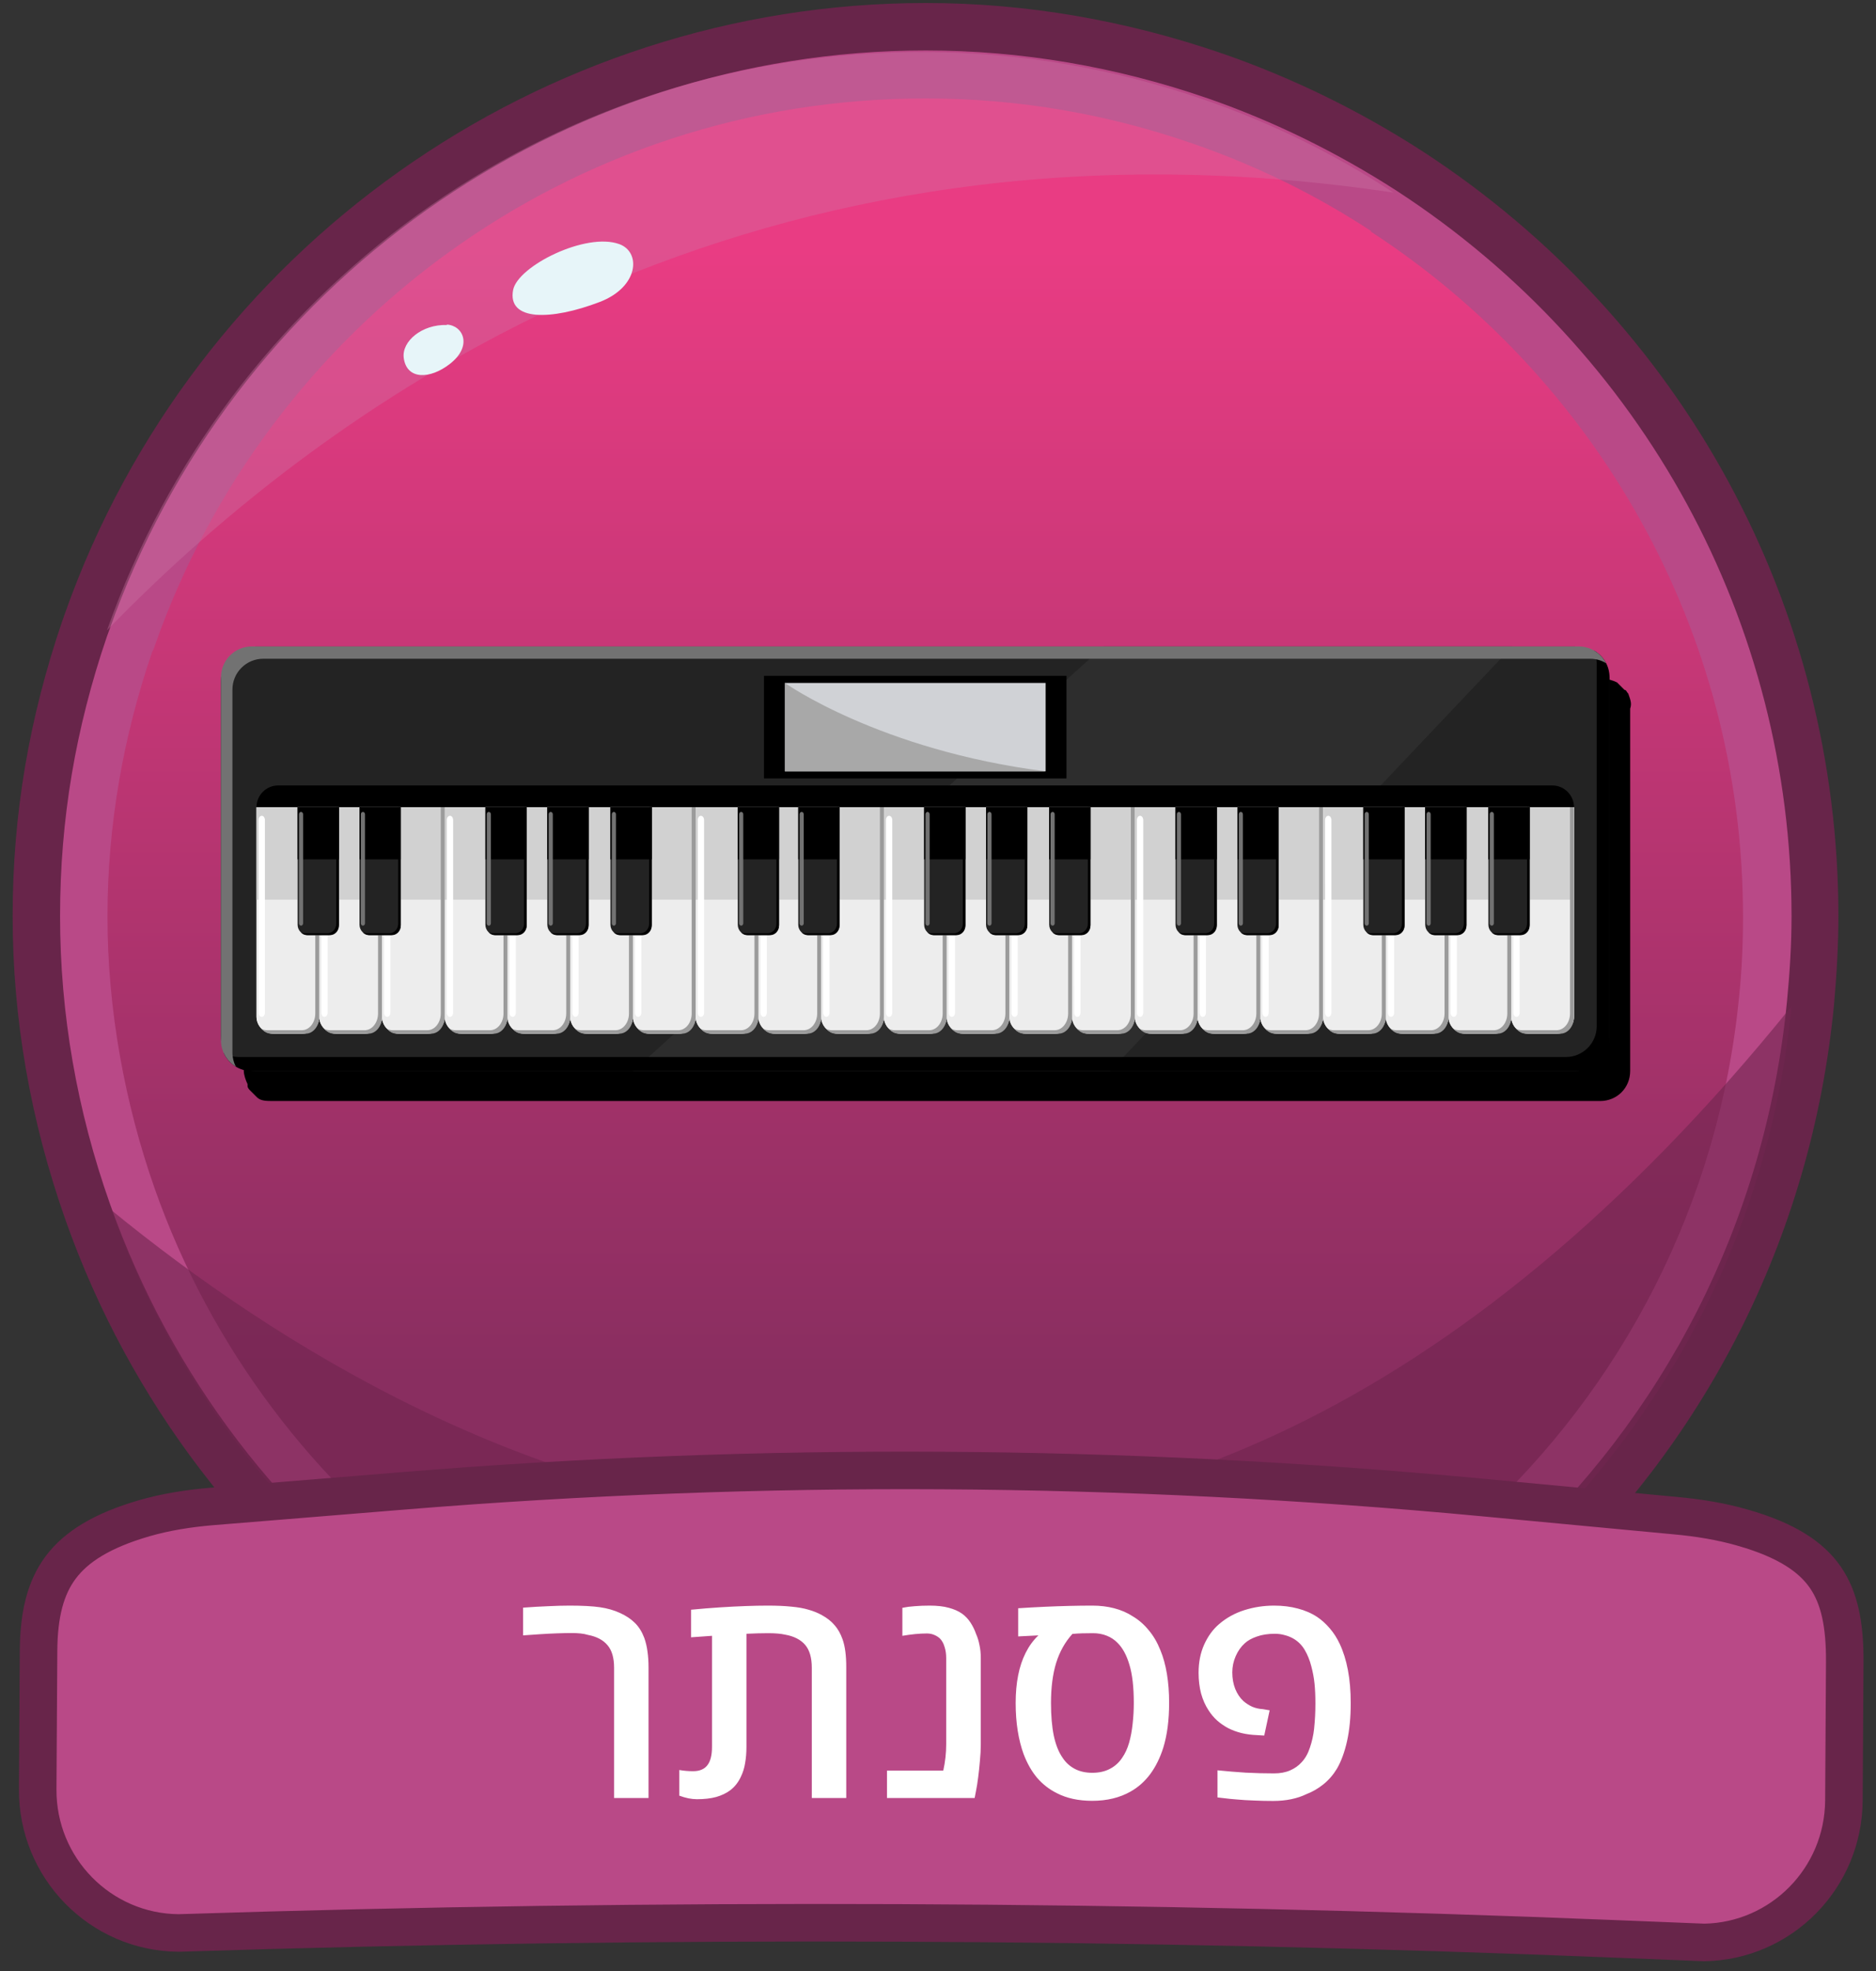 <svg width="100" height="105" viewBox="0 0 100 105" fill="none" xmlns="http://www.w3.org/2000/svg">
<rect x="0" y="0" width="100" height="105" fill="#333333" stroke="none"/>
<path d="M49.35 97.482C28.803 97.482 10.368 84.428 3.499 65.012C1.626 59.719 0.674 54.278 0.674 48.806C0.674 43.335 1.566 38.221 3.321 33.077L3.469 32.66C10.338 13.273 28.774 0.16 49.35 0.16C54.702 0.16 60.025 1.082 65.199 2.866C68.886 4.145 72.484 5.899 75.844 8.07C89.73 17.109 97.996 32.333 97.996 48.806C97.996 50.323 97.907 51.899 97.758 53.564C95.32 78.6 74.506 97.482 49.32 97.482H49.35Z" fill="#68254A"/>
<path d="M49.35 94.954C29.874 94.954 12.39 82.585 5.878 64.179C4.094 59.154 3.202 53.98 3.202 48.806C3.202 43.632 4.034 38.786 5.699 33.909L5.818 33.582C12.36 15.087 29.844 2.688 49.35 2.688C54.434 2.688 59.489 3.55 64.396 5.245C67.904 6.464 71.294 8.129 74.476 10.181C87.618 18.744 95.498 33.166 95.498 48.806C95.498 50.263 95.409 51.75 95.26 53.296C92.971 77.025 73.227 94.925 49.35 94.925V94.954Z" fill="#B94987"/>
<path d="M73.107 12.322C70.164 10.389 66.952 8.813 63.592 7.654C59.132 6.107 54.374 5.245 49.379 5.245C30.349 5.215 14.233 17.407 8.256 34.385C8.226 34.504 8.167 34.623 8.107 34.742C6.591 39.172 5.729 43.9 5.729 48.836C5.729 53.772 6.65 58.797 8.256 63.347C14.233 80.266 30.349 92.427 49.32 92.427C71.977 92.427 90.562 75.151 92.703 53.088C92.851 51.691 92.911 50.264 92.911 48.836C92.911 33.523 85.001 20.083 73.048 12.322H73.107Z" fill="url(#paint0_linear_730_10534)"/>
<path d="M49.498 95.319C73.522 95.319 93.228 77.001 95.498 53.607C59.713 97.936 23.455 78.767 5.957 64.484C12.294 82.424 29.382 95.319 49.498 95.319Z" fill="#70264F" fill-opacity="0.6"/>
<path opacity="0.7" d="M74.267 10.255C71.155 8.211 67.76 6.545 64.207 5.319C59.492 3.684 54.462 2.773 49.18 2.773C29.06 2.741 12.021 15.63 5.702 33.581C17.711 21.195 40.346 5.193 74.236 10.255H74.267Z" fill="#CD76A6" fill-opacity="0.5"/>
<path d="M33.023 13.009C31.246 12.349 27.602 14.171 27.352 15.446C27.033 17.109 29.356 17.086 31.975 16.084C34.047 15.287 34.184 13.442 33.023 13.009Z" fill="#E7F5F9"/>
<path d="M23.821 17.314C22.5 17.268 21.407 18.179 21.521 19.067C21.68 20.252 22.933 20.206 23.981 19.386C25.21 18.43 24.687 17.337 23.821 17.291V17.314Z" fill="#E7F5F9"/>
<g clip-path="url(#clip0_730_10534)">
<path d="M86.796 36.954C86.696 36.854 86.696 36.754 86.596 36.754L86.496 36.654C86.396 36.554 86.396 36.554 86.296 36.454L86.196 36.354C85.996 36.254 85.696 36.154 85.396 36.154H85.196H81.896H59.996H14.796H14.596C13.696 36.154 12.996 36.854 12.996 37.754V37.954V56.854V57.054C12.996 57.254 13.096 57.554 13.196 57.754C13.196 57.754 13.196 57.754 13.196 57.854C13.196 57.954 13.296 58.054 13.296 58.054L13.396 58.154C13.496 58.254 13.496 58.254 13.596 58.354L13.696 58.454C13.896 58.654 14.196 58.654 14.596 58.654H85.296C86.196 58.654 86.896 57.954 86.896 57.054V37.754C86.996 37.454 86.896 37.254 86.796 36.954Z" fill="black"/>
</g>
<path d="M83.932 34.437H13.641C12.613 34.437 11.779 35.271 11.779 36.299V55.199C11.779 56.228 12.613 57.062 13.641 57.062H83.932C84.961 57.062 85.795 56.228 85.795 55.199V36.299C85.795 35.271 84.961 34.437 83.932 34.437Z" fill="#232323"/>
<path d="M58.82 34.437L33.738 57.062H59.169L80.616 34.437H58.82Z" fill="#2D2D2D"/>
<path d="M84.966 34.654C85.059 34.86 85.112 35.088 85.112 35.329V54.668C85.112 55.575 84.377 56.31 83.47 56.31H12.739C12.443 56.31 12.165 56.231 11.926 56.094C12.183 56.664 12.755 57.062 13.422 57.062H84.154C85.061 57.062 85.796 56.327 85.796 55.42V36.079C85.796 35.468 85.462 34.937 84.967 34.654L84.966 34.654Z" fill="black"/>
<path d="M12.39 56.075V36.736C12.39 35.828 13.125 35.093 14.032 35.093H84.764C85.076 35.093 85.366 35.182 85.614 35.332C85.341 34.801 84.79 34.437 84.153 34.437H13.421C12.514 34.437 11.779 35.172 11.779 36.079V55.419C11.779 56.014 12.097 56.534 12.571 56.822C12.456 56.598 12.39 56.344 12.39 56.075Z" fill="#727272"/>
<path d="M82.741 41.842H14.833C14.192 41.842 13.672 42.361 13.672 43.002H83.901C83.901 42.362 83.382 41.842 82.74 41.842H82.741Z" fill="black"/>
<path d="M80.557 43.002H83.901V54.158C83.901 54.659 83.495 55.066 82.994 55.066H81.463C80.962 55.066 80.557 54.659 80.557 54.159V43.002Z" fill="white"/>
<path d="M80.557 43.002H83.901V54.158C83.901 54.659 83.495 55.066 82.994 55.066H81.463C80.962 55.066 80.557 54.659 80.557 54.159V43.002Z" fill="#EDEDED"/>
<path d="M83.901 43.002H80.557V47.929H83.901V43.002Z" fill="#D1D1D1"/>
<path d="M83.69 43.002V53.992C83.69 54.484 83.369 54.883 82.973 54.883H81.127C81.021 54.883 80.919 54.857 80.828 54.805C80.958 54.966 81.139 55.064 81.337 55.064H83.184C83.579 55.064 83.9 54.665 83.9 54.172V43.002H83.69Z" fill="#9B9B9B"/>
<path d="M80.668 43.685C80.665 45.087 80.668 52.547 80.669 53.946C80.669 54.072 80.744 54.173 80.837 54.173C80.93 54.173 81.005 54.071 81.005 53.945V43.686C81.005 43.56 80.93 43.459 80.837 43.459H80.836C80.743 43.459 80.668 43.559 80.668 43.685Z" fill="white"/>
<path d="M77.212 43.002H80.557V54.158C80.557 54.659 80.15 55.066 79.65 55.066H78.119C77.618 55.066 77.212 54.659 77.212 54.159V43.002Z" fill="white"/>
<path d="M77.212 43.002H80.557V54.158C80.557 54.659 80.15 55.066 79.65 55.066H78.119C77.618 55.066 77.212 54.659 77.212 54.159V43.002Z" fill="#EDEDED"/>
<path d="M80.557 43.002H77.212V47.929H80.557V43.002Z" fill="#D1D1D1"/>
<path d="M80.346 43.002V53.992C80.346 54.484 80.025 54.883 79.629 54.883H77.783C77.677 54.883 77.575 54.857 77.484 54.805C77.614 54.966 77.795 55.064 77.993 55.064H79.84C80.235 55.064 80.556 54.665 80.556 54.172V43.002H80.346Z" fill="#9B9B9B"/>
<path d="M77.323 43.685C77.32 45.087 77.323 52.547 77.324 53.946C77.324 54.072 77.399 54.173 77.492 54.173C77.585 54.173 77.66 54.071 77.66 53.945V43.686C77.66 43.56 77.585 43.459 77.492 43.459H77.491C77.398 43.459 77.323 43.559 77.323 43.685Z" fill="white"/>
<path d="M73.868 43.002H77.212V54.158C77.212 54.659 76.806 55.066 76.305 55.066H74.775C74.274 55.066 73.868 54.659 73.868 54.159V43.002Z" fill="white"/>
<path d="M73.868 43.002H77.212V54.158C77.212 54.659 76.806 55.066 76.305 55.066H74.775C74.274 55.066 73.868 54.659 73.868 54.159V43.002Z" fill="#EDEDED"/>
<path d="M77.212 43.002H73.868V47.929H77.212V43.002Z" fill="#D1D1D1"/>
<path d="M77.001 43.002V53.992C77.001 54.484 76.68 54.883 76.284 54.883H74.438C74.332 54.883 74.23 54.857 74.139 54.805C74.269 54.966 74.45 55.064 74.648 55.064H76.495C76.89 55.064 77.212 54.665 77.212 54.172V43.002H77.001Z" fill="#9B9B9B"/>
<path d="M73.979 43.685C73.976 45.087 73.979 52.547 73.98 53.946C73.98 54.072 74.055 54.173 74.148 54.173C74.241 54.173 74.316 54.071 74.316 53.945V43.686C74.316 43.56 74.241 43.459 74.148 43.459H74.147C74.054 43.459 73.979 43.559 73.979 43.685Z" fill="white"/>
<path d="M70.524 43.002H73.868V54.158C73.868 54.659 73.462 55.066 72.961 55.066H71.43C70.93 55.066 70.524 54.659 70.524 54.159V43.002Z" fill="white"/>
<path d="M70.524 43.002H73.868V54.158C73.868 54.659 73.462 55.066 72.961 55.066H71.43C70.93 55.066 70.524 54.659 70.524 54.159V43.002Z" fill="#EDEDED"/>
<path d="M73.868 43.002H70.524V47.929H73.868V43.002Z" fill="#D1D1D1"/>
<path d="M73.657 43.002V53.992C73.657 54.484 73.336 54.883 72.941 54.883H71.094C70.988 54.883 70.886 54.857 70.795 54.805C70.925 54.966 71.106 55.064 71.305 55.064H73.151C73.547 55.064 73.868 54.665 73.868 54.172V43.002H73.657Z" fill="#9B9B9B"/>
<path d="M70.635 43.685C70.632 45.087 70.635 52.547 70.636 53.946C70.636 54.072 70.711 54.173 70.804 54.173C70.897 54.173 70.972 54.071 70.972 53.945V43.686C70.972 43.56 70.897 43.459 70.804 43.459H70.803C70.71 43.459 70.635 43.559 70.635 43.685Z" fill="white"/>
<path d="M67.18 43.002H70.524V54.158C70.524 54.659 70.118 55.066 69.617 55.066H68.086C67.585 55.066 67.18 54.659 67.18 54.159V43.002Z" fill="white"/>
<path d="M67.18 43.002H70.524V54.158C70.524 54.659 70.118 55.066 69.617 55.066H68.086C67.585 55.066 67.18 54.659 67.18 54.159V43.002Z" fill="#EDEDED"/>
<path d="M70.524 43.002H67.18V47.929H70.524V43.002Z" fill="#D1D1D1"/>
<path d="M70.313 43.002V53.992C70.313 54.484 69.992 54.883 69.596 54.883H67.75C67.644 54.883 67.542 54.857 67.451 54.805C67.581 54.966 67.762 55.064 67.96 55.064H69.807C70.203 55.064 70.523 54.665 70.523 54.172V43.002H70.313Z" fill="#9B9B9B"/>
<path d="M67.291 43.685C67.288 45.087 67.291 52.547 67.292 53.946C67.292 54.072 67.367 54.173 67.46 54.173C67.553 54.173 67.628 54.071 67.628 53.945V43.686C67.628 43.56 67.553 43.459 67.46 43.459H67.459C67.366 43.459 67.291 43.559 67.291 43.685Z" fill="white"/>
<path d="M63.836 43.002H67.18V54.158C67.18 54.659 66.774 55.066 66.273 55.066H64.742C64.242 55.066 63.836 54.659 63.836 54.159V43.002Z" fill="white"/>
<path d="M63.836 43.002H67.18V54.158C67.18 54.659 66.774 55.066 66.273 55.066H64.742C64.242 55.066 63.836 54.659 63.836 54.159V43.002Z" fill="#EDEDED"/>
<path d="M67.18 43.002H63.836V47.929H67.18V43.002Z" fill="#D1D1D1"/>
<path d="M66.969 43.002V53.992C66.969 54.484 66.648 54.883 66.252 54.883H64.406C64.3 54.883 64.198 54.857 64.107 54.805C64.237 54.966 64.418 55.064 64.616 55.064H66.463C66.858 55.064 67.179 54.665 67.179 54.172V43.002H66.969Z" fill="#9B9B9B"/>
<path d="M63.947 43.685C63.944 45.087 63.947 52.547 63.947 53.946C63.947 54.072 64.023 54.173 64.116 54.173C64.209 54.173 64.284 54.071 64.284 53.945V43.686C64.284 43.56 64.209 43.459 64.116 43.459H64.115C64.022 43.459 63.947 43.559 63.947 43.685Z" fill="white"/>
<path d="M60.492 43.002H63.836V54.158C63.836 54.659 63.43 55.066 62.929 55.066H61.398C60.897 55.066 60.492 54.659 60.492 54.159V43.002Z" fill="white"/>
<path d="M60.492 43.002H63.836V54.158C63.836 54.659 63.43 55.066 62.929 55.066H61.398C60.897 55.066 60.492 54.659 60.492 54.159V43.002Z" fill="#EDEDED"/>
<path d="M63.836 43.002H60.492V47.929H63.836V43.002Z" fill="#D1D1D1"/>
<path d="M63.625 43.002V53.992C63.625 54.484 63.303 54.883 62.908 54.883H61.062C60.956 54.883 60.853 54.857 60.763 54.805C60.892 54.966 61.074 55.064 61.272 55.064H63.118C63.514 55.064 63.835 54.665 63.835 54.172V43.002H63.625Z" fill="#9B9B9B"/>
<path d="M60.603 43.685C60.6 45.087 60.603 52.547 60.604 53.946C60.604 54.072 60.679 54.173 60.772 54.173C60.865 54.173 60.94 54.071 60.94 53.945V43.686C60.94 43.56 60.865 43.459 60.772 43.459H60.771C60.678 43.459 60.603 43.559 60.603 43.685Z" fill="white"/>
<path d="M57.148 43.002H60.492V54.158C60.492 54.659 60.085 55.066 59.585 55.066H58.054C57.553 55.066 57.148 54.659 57.148 54.159V43.002Z" fill="white"/>
<path d="M57.148 43.002H60.492V54.158C60.492 54.659 60.085 55.066 59.585 55.066H58.054C57.553 55.066 57.148 54.659 57.148 54.159V43.002Z" fill="#EDEDED"/>
<path d="M60.492 43.002H57.148V47.929H60.492V43.002Z" fill="#D1D1D1"/>
<path d="M60.28 43.002V53.992C60.28 54.484 59.959 54.883 59.564 54.883H57.717C57.611 54.883 57.509 54.857 57.419 54.805C57.548 54.966 57.73 55.064 57.928 55.064H59.774C60.17 55.064 60.491 54.665 60.491 54.172V43.002H60.28Z" fill="#9B9B9B"/>
<path d="M57.258 43.685C57.255 45.087 57.258 52.547 57.259 53.946C57.259 54.072 57.334 54.173 57.427 54.173C57.52 54.173 57.595 54.071 57.595 53.945V43.686C57.595 43.56 57.52 43.459 57.427 43.459H57.426C57.333 43.459 57.258 43.559 57.258 43.685Z" fill="white"/>
<path d="M53.804 43.002H57.148V54.158C57.148 54.659 56.742 55.066 56.241 55.066H54.71C54.209 55.066 53.804 54.659 53.804 54.159V43.002Z" fill="white"/>
<path d="M53.804 43.002H57.148V54.158C57.148 54.659 56.742 55.066 56.241 55.066H54.71C54.209 55.066 53.804 54.659 53.804 54.159V43.002Z" fill="#EDEDED"/>
<path d="M57.148 43.002H53.804V47.929H57.148V43.002Z" fill="#D1D1D1"/>
<path d="M56.937 43.002V53.992C56.937 54.484 56.615 54.883 56.22 54.883H54.373C54.267 54.883 54.165 54.857 54.075 54.805C54.205 54.966 54.386 55.064 54.584 55.064H56.43C56.826 55.064 57.147 54.665 57.147 54.172V43.002H56.937Z" fill="#9B9B9B"/>
<path d="M53.914 43.685C53.911 45.087 53.914 52.547 53.915 53.946C53.915 54.072 53.99 54.173 54.083 54.173C54.176 54.173 54.251 54.071 54.251 53.945V43.686C54.251 43.56 54.176 43.459 54.083 43.459H54.082C53.989 43.459 53.914 43.559 53.914 43.685Z" fill="white"/>
<path d="M50.459 43.002H53.804V54.158C53.804 54.659 53.397 55.066 52.897 55.066H51.366C50.865 55.066 50.459 54.659 50.459 54.159V43.002Z" fill="white"/>
<path d="M50.459 43.002H53.804V54.158C53.804 54.659 53.397 55.066 52.897 55.066H51.366C50.865 55.066 50.459 54.659 50.459 54.159V43.002Z" fill="#EDEDED"/>
<path d="M53.804 43.002H50.459V47.929H53.804V43.002Z" fill="#D1D1D1"/>
<path d="M53.593 43.002V53.992C53.593 54.484 53.272 54.883 52.876 54.883H51.03C50.924 54.883 50.822 54.857 50.731 54.805C50.861 54.966 51.042 55.064 51.24 55.064H53.087C53.482 55.064 53.803 54.665 53.803 54.172V43.002H53.593Z" fill="#9B9B9B"/>
<path d="M50.57 43.685C50.567 45.087 50.57 52.547 50.571 53.946C50.571 54.072 50.646 54.173 50.739 54.173C50.832 54.173 50.907 54.071 50.907 53.945V43.686C50.907 43.56 50.832 43.459 50.739 43.459H50.738C50.645 43.459 50.57 43.559 50.57 43.685Z" fill="white"/>
<path d="M47.115 43.002H50.459V54.158C50.459 54.659 50.053 55.066 49.552 55.066H48.021C47.52 55.066 47.115 54.659 47.115 54.159V43.002Z" fill="white"/>
<path d="M47.115 43.002H50.459V54.158C50.459 54.659 50.053 55.066 49.552 55.066H48.021C47.52 55.066 47.115 54.659 47.115 54.159V43.002Z" fill="#EDEDED"/>
<path d="M50.459 43.002H47.115V47.929H50.459V43.002Z" fill="#D1D1D1"/>
<path d="M50.249 43.002V53.992C50.249 54.484 49.928 54.883 49.532 54.883H47.685C47.58 54.883 47.477 54.857 47.387 54.805C47.517 54.966 47.698 55.064 47.896 55.064H49.742C50.138 55.064 50.459 54.665 50.459 54.172V43.002H50.249Z" fill="#9B9B9B"/>
<path d="M47.225 43.685C47.222 45.087 47.225 52.547 47.226 53.946C47.226 54.072 47.301 54.173 47.394 54.173C47.487 54.173 47.563 54.071 47.563 53.945V43.686C47.563 43.56 47.487 43.459 47.394 43.459H47.394C47.301 43.459 47.225 43.559 47.225 43.685Z" fill="white"/>
<path d="M43.77 43.002H47.115V54.158C47.115 54.659 46.708 55.066 46.208 55.066H44.677C44.176 55.066 43.77 54.659 43.77 54.159V43.002Z" fill="white"/>
<path d="M43.77 43.002H47.115V54.158C47.115 54.659 46.708 55.066 46.208 55.066H44.677C44.176 55.066 43.77 54.659 43.77 54.159V43.002Z" fill="#EDEDED"/>
<path d="M47.115 43.002H43.77V47.929H47.115V43.002Z" fill="#D1D1D1"/>
<path d="M46.904 43.002V53.992C46.904 54.484 46.583 54.883 46.187 54.883H44.341C44.235 54.883 44.133 54.857 44.042 54.805C44.172 54.966 44.353 55.064 44.551 55.064H46.398C46.793 55.064 47.114 54.665 47.114 54.172V43.002H46.904Z" fill="#9B9B9B"/>
<path d="M43.881 43.685C43.878 45.087 43.881 52.547 43.882 53.946C43.882 54.072 43.957 54.173 44.05 54.173C44.143 54.173 44.218 54.071 44.218 53.945V43.686C44.218 43.56 44.143 43.459 44.05 43.459H44.049C43.956 43.459 43.881 43.559 43.881 43.685Z" fill="white"/>
<path d="M40.427 43.002H43.771V54.158C43.771 54.659 43.365 55.066 42.864 55.066H41.333C40.832 55.066 40.427 54.659 40.427 54.159V43.002Z" fill="white"/>
<path d="M40.427 43.002H43.771V54.158C43.771 54.659 43.365 55.066 42.864 55.066H41.333C40.832 55.066 40.427 54.659 40.427 54.159V43.002Z" fill="#EDEDED"/>
<path d="M43.771 43.002H40.427V47.929H43.771V43.002Z" fill="#D1D1D1"/>
<path d="M43.56 43.002V53.992C43.56 54.484 43.239 54.883 42.843 54.883H40.996C40.891 54.883 40.788 54.857 40.698 54.805C40.828 54.966 41.009 55.064 41.207 55.064H43.053C43.449 55.064 43.77 54.665 43.77 54.172V43.002H43.56Z" fill="#9B9B9B"/>
<path d="M40.538 43.685C40.534 45.087 40.538 52.547 40.538 53.946C40.538 54.072 40.614 54.173 40.706 54.173C40.799 54.173 40.875 54.071 40.875 53.945V43.686C40.875 43.56 40.799 43.459 40.706 43.459H40.706C40.613 43.459 40.538 43.559 40.538 43.685Z" fill="white"/>
<path d="M37.082 43.002H40.426V54.158C40.426 54.659 40.02 55.066 39.519 55.066H37.988C37.488 55.066 37.082 54.659 37.082 54.159V43.002Z" fill="white"/>
<path d="M37.082 43.002H40.426V54.158C40.426 54.659 40.02 55.066 39.519 55.066H37.988C37.488 55.066 37.082 54.659 37.082 54.159V43.002Z" fill="#EDEDED"/>
<path d="M40.426 43.002H37.082V47.929H40.426V43.002Z" fill="#D1D1D1"/>
<path d="M40.216 43.002V53.992C40.216 54.484 39.895 54.883 39.499 54.883H37.653C37.547 54.883 37.445 54.857 37.354 54.805C37.484 54.966 37.665 55.064 37.863 55.064H39.71C40.105 55.064 40.426 54.665 40.426 54.172V43.002H40.216Z" fill="#9B9B9B"/>
<path d="M37.194 43.685C37.191 45.087 37.194 52.547 37.194 53.946C37.194 54.072 37.27 54.173 37.363 54.173C37.456 54.173 37.531 54.071 37.531 53.945V43.686C37.531 43.56 37.456 43.459 37.363 43.459H37.362C37.269 43.459 37.194 43.559 37.194 43.685Z" fill="white"/>
<path d="M33.738 43.002H37.082V54.158C37.082 54.659 36.676 55.066 36.175 55.066H34.644C34.143 55.066 33.738 54.659 33.738 54.159V43.002Z" fill="white"/>
<path d="M33.738 43.002H37.082V54.158C37.082 54.659 36.676 55.066 36.175 55.066H34.644C34.143 55.066 33.738 54.659 33.738 54.159V43.002Z" fill="#EDEDED"/>
<path d="M37.082 43.002H33.738V47.929H37.082V43.002Z" fill="#D1D1D1"/>
<path d="M36.871 43.002V53.992C36.871 54.484 36.55 54.883 36.154 54.883H34.308C34.202 54.883 34.1 54.857 34.009 54.805C34.139 54.966 34.32 55.064 34.519 55.064H36.365C36.761 55.064 37.082 54.665 37.082 54.172V43.002H36.871Z" fill="#9B9B9B"/>
<path d="M33.849 43.685C33.846 45.087 33.849 52.547 33.85 53.946C33.85 54.072 33.925 54.173 34.019 54.173C34.111 54.173 34.187 54.071 34.187 53.945V43.686C34.187 43.56 34.111 43.459 34.019 43.459H34.018C33.925 43.459 33.849 43.559 33.849 43.685Z" fill="white"/>
<path d="M30.394 43.002H33.738V54.158C33.738 54.659 33.331 55.066 32.831 55.066H31.3C30.799 55.066 30.394 54.659 30.394 54.159V43.002Z" fill="white"/>
<path d="M30.394 43.002H33.738V54.158C33.738 54.659 33.331 55.066 32.831 55.066H31.3C30.799 55.066 30.394 54.659 30.394 54.159V43.002Z" fill="#EDEDED"/>
<path d="M33.738 43.002H30.394V47.929H33.738V43.002Z" fill="#D1D1D1"/>
<path d="M33.527 43.002V53.992C33.527 54.484 33.206 54.883 32.81 54.883H30.964C30.858 54.883 30.756 54.857 30.665 54.805C30.795 54.966 30.976 55.064 31.174 55.064H33.021C33.416 55.064 33.737 54.665 33.737 54.172V43.002H33.527Z" fill="#9B9B9B"/>
<path d="M30.505 43.685C30.502 45.087 30.505 52.547 30.506 53.946C30.506 54.072 30.581 54.173 30.674 54.173C30.767 54.173 30.842 54.071 30.842 53.945V43.686C30.842 43.56 30.767 43.459 30.674 43.459H30.674C30.581 43.459 30.505 43.559 30.505 43.685Z" fill="white"/>
<path d="M27.049 43.002H30.394V54.158C30.394 54.659 29.987 55.066 29.486 55.066H27.956C27.455 55.066 27.049 54.659 27.049 54.159V43.002Z" fill="white"/>
<path d="M27.049 43.002H30.394V54.158C30.394 54.659 29.987 55.066 29.486 55.066H27.956C27.455 55.066 27.049 54.659 27.049 54.159V43.002Z" fill="#EDEDED"/>
<path d="M30.394 43.002H27.049V47.929H30.394V43.002Z" fill="#D1D1D1"/>
<path d="M30.183 43.002V53.992C30.183 54.484 29.862 54.883 29.466 54.883H27.62C27.514 54.883 27.411 54.857 27.321 54.805C27.451 54.966 27.632 55.064 27.83 55.064H29.677C30.072 55.064 30.393 54.665 30.393 54.172V43.002H30.183Z" fill="#9B9B9B"/>
<path d="M27.16 43.685C27.157 45.087 27.16 52.547 27.161 53.946C27.161 54.072 27.237 54.173 27.329 54.173C27.422 54.173 27.498 54.071 27.498 53.945V43.686C27.498 43.56 27.422 43.459 27.329 43.459H27.329C27.236 43.459 27.16 43.559 27.16 43.685Z" fill="white"/>
<path d="M23.706 43.002H27.05V54.158C27.05 54.659 26.644 55.066 26.143 55.066H24.612C24.112 55.066 23.706 54.659 23.706 54.159V43.002Z" fill="white"/>
<path d="M23.706 43.002H27.05V54.158C27.05 54.659 26.644 55.066 26.143 55.066H24.612C24.112 55.066 23.706 54.659 23.706 54.159V43.002Z" fill="#EDEDED"/>
<path d="M27.05 43.002H23.706V47.929H27.05V43.002Z" fill="#D1D1D1"/>
<path d="M26.839 43.002V53.992C26.839 54.484 26.518 54.883 26.122 54.883H24.276C24.17 54.883 24.068 54.857 23.977 54.805C24.107 54.966 24.288 55.064 24.486 55.064H26.333C26.728 55.064 27.049 54.665 27.049 54.172V43.002H26.839Z" fill="#9B9B9B"/>
<path d="M23.817 43.685C23.814 45.087 23.817 52.547 23.817 53.946C23.817 54.072 23.893 54.173 23.986 54.173C24.079 54.173 24.154 54.071 24.154 53.945V43.686C24.154 43.56 24.079 43.459 23.986 43.459H23.985C23.892 43.459 23.817 43.559 23.817 43.685Z" fill="white"/>
<path d="M20.362 43.002H23.707V54.158C23.707 54.659 23.3 55.066 22.799 55.066H21.269C20.768 55.066 20.362 54.659 20.362 54.159V43.002Z" fill="white"/>
<path d="M20.362 43.002H23.707V54.158C23.707 54.659 23.3 55.066 22.799 55.066H21.269C20.768 55.066 20.362 54.659 20.362 54.159V43.002Z" fill="#EDEDED"/>
<path d="M23.707 43.002H20.362V47.929H23.707V43.002Z" fill="#D1D1D1"/>
<path d="M23.495 43.002V53.992C23.495 54.484 23.174 54.883 22.778 54.883H20.932C20.826 54.883 20.723 54.857 20.633 54.805C20.763 54.966 20.944 55.064 21.142 55.064H22.988C23.384 55.064 23.705 54.665 23.705 54.172V43.002H23.495Z" fill="#9B9B9B"/>
<path d="M20.473 43.685C20.47 45.087 20.473 52.547 20.473 53.946C20.473 54.072 20.549 54.173 20.642 54.173C20.734 54.173 20.81 54.071 20.81 53.945V43.686C20.81 43.56 20.734 43.459 20.642 43.459H20.641C20.548 43.459 20.473 43.559 20.473 43.685Z" fill="white"/>
<path d="M17.018 43.002H20.362V54.158C20.362 54.659 19.956 55.066 19.455 55.066H17.924C17.423 55.066 17.018 54.659 17.018 54.159V43.002Z" fill="white"/>
<path d="M17.018 43.002H20.362V54.158C20.362 54.659 19.956 55.066 19.455 55.066H17.924C17.423 55.066 17.018 54.659 17.018 54.159V43.002Z" fill="#EDEDED"/>
<path d="M20.362 43.002H17.018V47.929H20.362V43.002Z" fill="#D1D1D1"/>
<path d="M20.151 43.002V53.992C20.151 54.484 19.829 54.883 19.434 54.883H17.587C17.481 54.883 17.379 54.857 17.289 54.805C17.418 54.966 17.6 55.064 17.798 55.064H19.644C20.04 55.064 20.361 54.665 20.361 54.172V43.002H20.151Z" fill="#9B9B9B"/>
<path d="M17.128 43.685C17.125 45.087 17.128 52.547 17.129 53.946C17.129 54.072 17.204 54.173 17.297 54.173C17.39 54.173 17.465 54.071 17.465 53.945V43.686C17.465 43.56 17.39 43.459 17.297 43.459H17.296C17.203 43.459 17.128 43.559 17.128 43.685Z" fill="white"/>
<path d="M13.673 43.002H17.018V54.158C17.018 54.659 16.611 55.066 16.11 55.066H14.58C14.079 55.066 13.673 54.659 13.673 54.159V43.002Z" fill="white"/>
<path d="M13.673 43.002H17.018V54.158C17.018 54.659 16.611 55.066 16.11 55.066H14.58C14.079 55.066 13.673 54.659 13.673 54.159V43.002Z" fill="#EDEDED"/>
<path d="M17.018 43.002H13.673V47.929H17.018V43.002Z" fill="#D1D1D1"/>
<path d="M16.806 43.002V53.992C16.806 54.484 16.485 54.883 16.089 54.883H14.243C14.137 54.883 14.034 54.857 13.944 54.805C14.074 54.966 14.255 55.064 14.453 55.064H16.3C16.695 55.064 17.016 54.665 17.016 54.172V43.002H16.806Z" fill="#9B9B9B"/>
<path d="M13.784 43.685C13.78 45.087 13.784 52.547 13.784 53.946C13.784 54.072 13.86 54.173 13.953 54.173C14.046 54.173 14.121 54.071 14.121 53.945V43.686C14.121 43.56 14.046 43.459 13.953 43.459H13.952C13.859 43.459 13.784 43.559 13.784 43.685Z" fill="white"/>
<path d="M79.336 42.993H81.538V49.264C81.538 49.569 81.29 49.817 80.985 49.817H79.89C79.584 49.817 79.337 49.569 79.337 49.264V42.993H79.336Z" fill="white"/>
<path d="M79.336 42.993H81.538V49.264C81.538 49.569 81.29 49.817 80.985 49.817H79.89C79.584 49.817 79.337 49.569 79.337 49.264V42.993H79.336Z" fill="#232323"/>
<path d="M81.538 42.993H79.336V45.781H81.538V42.993Z" fill="black"/>
<path d="M81.399 42.993V49.21C81.399 49.489 81.187 49.715 80.927 49.715H79.706C79.636 49.715 79.572 49.698 79.512 49.669C79.597 49.761 79.713 49.817 79.844 49.817H81.065C81.326 49.817 81.537 49.591 81.537 49.312V42.993H81.398H81.399Z" fill="black"/>
<path d="M79.409 43.38C79.406 44.173 79.409 48.393 79.409 49.185C79.409 49.256 79.459 49.313 79.519 49.313C79.581 49.313 79.63 49.256 79.63 49.184V43.38C79.63 43.309 79.58 43.252 79.519 43.252C79.459 43.252 79.409 43.308 79.409 43.379V43.38Z" fill="#727272"/>
<path d="M75.969 42.993H78.171V49.264C78.171 49.569 77.923 49.817 77.618 49.817H76.523C76.217 49.817 75.97 49.569 75.97 49.264V42.993H75.969Z" fill="white"/>
<path d="M75.969 42.993H78.171V49.264C78.171 49.569 77.923 49.817 77.618 49.817H76.523C76.217 49.817 75.97 49.569 75.97 49.264V42.993H75.969Z" fill="#232323"/>
<path d="M78.171 42.993H75.969V45.781H78.171V42.993Z" fill="black"/>
<path d="M78.033 42.993V49.21C78.033 49.489 77.822 49.715 77.561 49.715H76.34C76.27 49.715 76.206 49.698 76.147 49.669C76.232 49.761 76.348 49.817 76.478 49.817H77.7C77.96 49.817 78.171 49.591 78.171 49.312V42.993H78.032H78.033Z" fill="black"/>
<path d="M76.042 43.38C76.04 44.173 76.042 48.393 76.042 49.185C76.042 49.256 76.092 49.313 76.153 49.313C76.214 49.313 76.263 49.256 76.263 49.184V43.38C76.263 43.309 76.213 43.252 76.153 43.252C76.092 43.252 76.042 43.308 76.042 43.379V43.38Z" fill="#727272"/>
<path d="M72.669 42.993H74.871V49.264C74.871 49.569 74.623 49.817 74.318 49.817H73.223C72.917 49.817 72.67 49.569 72.67 49.264V42.993H72.669Z" fill="white"/>
<path d="M72.669 42.993H74.871V49.264C74.871 49.569 74.623 49.817 74.318 49.817H73.223C72.917 49.817 72.67 49.569 72.67 49.264V42.993H72.669Z" fill="#232323"/>
<path d="M74.871 42.993H72.669V45.781H74.871V42.993Z" fill="black"/>
<path d="M74.733 42.993V49.21C74.733 49.489 74.521 49.715 74.261 49.715H73.04C72.97 49.715 72.906 49.698 72.846 49.669C72.931 49.761 73.047 49.817 73.178 49.817H74.399C74.66 49.817 74.871 49.591 74.871 49.312V42.993H74.732H74.733Z" fill="black"/>
<path d="M72.743 43.38C72.74 44.173 72.743 48.393 72.743 49.185C72.743 49.256 72.793 49.313 72.853 49.313C72.915 49.313 72.964 49.256 72.964 49.184V43.38C72.964 43.309 72.914 43.252 72.853 43.252C72.793 43.252 72.743 43.308 72.743 43.379V43.38Z" fill="#727272"/>
<path d="M65.959 42.993H68.161V49.264C68.161 49.569 67.912 49.817 67.608 49.817H66.512C66.207 49.817 65.959 49.569 65.959 49.264V42.993H65.959Z" fill="white"/>
<path d="M65.959 42.993H68.161V49.264C68.161 49.569 67.912 49.817 67.608 49.817H66.512C66.207 49.817 65.959 49.569 65.959 49.264V42.993H65.959Z" fill="#232323"/>
<path d="M68.161 42.993H65.959V45.781H68.161V42.993Z" fill="black"/>
<path d="M68.022 42.993V49.21C68.022 49.489 67.81 49.715 67.55 49.715H66.329C66.259 49.715 66.195 49.698 66.135 49.669C66.221 49.761 66.337 49.817 66.467 49.817H67.688C67.949 49.817 68.16 49.591 68.16 49.312V42.993H68.021H68.022Z" fill="black"/>
<path d="M66.032 43.38C66.029 44.173 66.032 48.393 66.032 49.185C66.032 49.256 66.082 49.313 66.142 49.313C66.204 49.313 66.253 49.256 66.253 49.184V43.38C66.253 43.309 66.203 43.252 66.142 43.252C66.082 43.252 66.032 43.308 66.032 43.379V43.38Z" fill="#727272"/>
<path d="M62.659 42.993H64.861V49.264C64.861 49.569 64.613 49.817 64.308 49.817H63.212C62.907 49.817 62.66 49.569 62.66 49.264V42.993H62.659Z" fill="white"/>
<path d="M62.659 42.993H64.861V49.264C64.861 49.569 64.613 49.817 64.308 49.817H63.212C62.907 49.817 62.66 49.569 62.66 49.264V42.993H62.659Z" fill="#232323"/>
<path d="M64.861 42.993H62.659V45.781H64.861V42.993Z" fill="black"/>
<path d="M64.722 42.993V49.21C64.722 49.489 64.511 49.715 64.251 49.715H63.029C62.96 49.715 62.896 49.698 62.836 49.669C62.921 49.761 63.037 49.817 63.168 49.817H64.389C64.649 49.817 64.861 49.591 64.861 49.312V42.993H64.722H64.722Z" fill="black"/>
<path d="M62.731 43.38C62.729 44.173 62.731 48.393 62.731 49.185C62.731 49.256 62.781 49.313 62.842 49.313C62.904 49.313 62.953 49.256 62.953 49.184V43.38C62.953 43.309 62.903 43.252 62.842 43.252C62.781 43.252 62.731 43.308 62.731 43.379V43.38Z" fill="#727272"/>
<path d="M55.926 42.993H58.128V49.264C58.128 49.569 57.88 49.817 57.575 49.817H56.48C56.174 49.817 55.927 49.569 55.927 49.264V42.993H55.926Z" fill="white"/>
<path d="M55.926 42.993H58.128V49.264C58.128 49.569 57.88 49.817 57.575 49.817H56.48C56.174 49.817 55.927 49.569 55.927 49.264V42.993H55.926Z" fill="#232323"/>
<path d="M58.128 42.993H55.926V45.781H58.128V42.993Z" fill="black"/>
<path d="M57.989 42.993V49.21C57.989 49.489 57.778 49.715 57.518 49.715H56.297C56.227 49.715 56.163 49.698 56.103 49.669C56.188 49.761 56.304 49.817 56.435 49.817H57.656C57.916 49.817 58.128 49.591 58.128 49.312V42.993H57.989H57.989Z" fill="black"/>
<path d="M55.999 43.38C55.997 44.173 55.999 48.393 55.999 49.185C55.999 49.256 56.049 49.313 56.11 49.313C56.171 49.313 56.22 49.256 56.22 49.184V43.38C56.22 43.309 56.17 43.252 56.11 43.252C56.049 43.252 55.999 43.308 55.999 43.379V43.38Z" fill="#727272"/>
<path d="M52.56 42.993H54.762V49.264C54.762 49.569 54.514 49.817 54.209 49.817H53.113C52.808 49.817 52.56 49.569 52.56 49.264V42.993H52.56Z" fill="white"/>
<path d="M52.56 42.993H54.762V49.264C54.762 49.569 54.514 49.817 54.209 49.817H53.113C52.808 49.817 52.56 49.569 52.56 49.264V42.993H52.56Z" fill="#232323"/>
<path d="M54.762 42.993H52.56V45.781H54.762V42.993Z" fill="black"/>
<path d="M54.624 42.993V49.21C54.624 49.489 54.413 49.715 54.153 49.715H52.931C52.861 49.715 52.798 49.698 52.738 49.669C52.823 49.761 52.939 49.817 53.07 49.817H54.291C54.551 49.817 54.763 49.591 54.763 49.312V42.993H54.623H54.624Z" fill="black"/>
<path d="M52.632 43.38C52.63 44.173 52.632 48.393 52.632 49.185C52.632 49.256 52.682 49.313 52.743 49.313C52.804 49.313 52.854 49.256 52.854 49.184V43.38C52.854 43.309 52.804 43.252 52.743 43.252C52.682 43.252 52.632 43.308 52.632 43.379V43.38Z" fill="#727272"/>
<path d="M49.26 42.993H51.462V49.264C51.462 49.569 51.214 49.817 50.909 49.817H49.814C49.508 49.817 49.261 49.569 49.261 49.264V42.993H49.26Z" fill="white"/>
<path d="M49.26 42.993H51.462V49.264C51.462 49.569 51.214 49.817 50.909 49.817H49.814C49.508 49.817 49.261 49.569 49.261 49.264V42.993H49.26Z" fill="#232323"/>
<path d="M51.462 42.993H49.26V45.781H51.462V42.993Z" fill="black"/>
<path d="M51.323 42.993V49.21C51.323 49.489 51.112 49.715 50.851 49.715H49.63C49.56 49.715 49.496 49.698 49.437 49.669C49.522 49.761 49.638 49.817 49.768 49.817H50.99C51.25 49.817 51.461 49.591 51.461 49.312V42.993H51.322H51.323Z" fill="black"/>
<path d="M49.333 43.38C49.331 44.173 49.333 48.393 49.333 49.185C49.333 49.256 49.383 49.313 49.444 49.313C49.505 49.313 49.554 49.256 49.554 49.184V43.38C49.554 43.309 49.504 43.252 49.444 43.252C49.383 43.252 49.333 43.308 49.333 43.379V43.38Z" fill="#727272"/>
<path d="M42.549 42.993H44.751V49.264C44.751 49.569 44.503 49.817 44.198 49.817H43.103C42.797 49.817 42.55 49.569 42.55 49.264V42.993H42.549Z" fill="white"/>
<path d="M42.549 42.993H44.751V49.264C44.751 49.569 44.503 49.817 44.198 49.817H43.103C42.797 49.817 42.55 49.569 42.55 49.264V42.993H42.549Z" fill="#232323"/>
<path d="M44.751 42.993H42.549V45.781H44.751V42.993Z" fill="black"/>
<path d="M44.614 42.993V49.21C44.614 49.489 44.402 49.715 44.142 49.715H42.921C42.851 49.715 42.787 49.698 42.727 49.669C42.812 49.761 42.928 49.817 43.059 49.817H44.28C44.541 49.817 44.752 49.591 44.752 49.312V42.993H44.613H44.614Z" fill="black"/>
<path d="M42.622 43.38C42.62 44.173 42.622 48.393 42.622 49.185C42.622 49.256 42.672 49.313 42.733 49.313C42.794 49.313 42.843 49.256 42.843 49.184V43.38C42.843 43.309 42.793 43.252 42.733 43.252C42.672 43.252 42.622 43.308 42.622 43.379V43.38Z" fill="#727272"/>
<path d="M39.325 42.993H41.527V49.264C41.527 49.569 41.279 49.817 40.974 49.817H39.879C39.573 49.817 39.326 49.569 39.326 49.264V42.993H39.325Z" fill="white"/>
<path d="M39.325 42.993H41.527V49.264C41.527 49.569 41.279 49.817 40.974 49.817H39.879C39.573 49.817 39.326 49.569 39.326 49.264V42.993H39.325Z" fill="#232323"/>
<path d="M41.527 42.993H39.325V45.781H41.527V42.993Z" fill="black"/>
<path d="M41.388 42.993V49.21C41.388 49.489 41.177 49.715 40.917 49.715H39.696C39.626 49.715 39.562 49.698 39.502 49.669C39.587 49.761 39.703 49.817 39.834 49.817H41.055C41.315 49.817 41.527 49.591 41.527 49.312V42.993H41.388H41.388Z" fill="black"/>
<path d="M39.398 43.38C39.396 44.173 39.398 48.393 39.398 49.185C39.398 49.256 39.448 49.313 39.509 49.313C39.571 49.313 39.62 49.256 39.62 49.184V43.38C39.62 43.309 39.57 43.252 39.509 43.252C39.448 43.252 39.398 43.308 39.398 43.379V43.38Z" fill="#727272"/>
<path d="M32.539 42.993H34.741V49.264C34.741 49.569 34.493 49.817 34.188 49.817H33.092C32.787 49.817 32.539 49.569 32.539 49.264V42.993H32.539Z" fill="white"/>
<path d="M32.539 42.993H34.741V49.264C34.741 49.569 34.493 49.817 34.188 49.817H33.092C32.787 49.817 32.539 49.569 32.539 49.264V42.993H32.539Z" fill="#232323"/>
<path d="M34.741 42.993H32.539V45.781H34.741V42.993Z" fill="black"/>
<path d="M34.602 42.993V49.21C34.602 49.489 34.391 49.715 34.131 49.715H32.909C32.84 49.715 32.776 49.698 32.716 49.669C32.801 49.761 32.917 49.817 33.048 49.817H34.269C34.529 49.817 34.74 49.591 34.74 49.312V42.993H34.602H34.602Z" fill="black"/>
<path d="M32.612 43.38C32.61 44.173 32.612 48.393 32.612 49.185C32.612 49.256 32.662 49.313 32.722 49.313C32.784 49.313 32.833 49.256 32.833 49.184V43.38C32.833 43.309 32.783 43.252 32.722 43.252C32.662 43.252 32.612 43.308 32.612 43.379V43.38Z" fill="#727272"/>
<path d="M29.173 42.993H31.375V49.264C31.375 49.569 31.127 49.817 30.822 49.817H29.727C29.421 49.817 29.174 49.569 29.174 49.264V42.993H29.173Z" fill="white"/>
<path d="M29.173 42.993H31.375V49.264C31.375 49.569 31.127 49.817 30.822 49.817H29.727C29.421 49.817 29.174 49.569 29.174 49.264V42.993H29.173Z" fill="#232323"/>
<path d="M31.375 42.993H29.173V45.781H31.375V42.993Z" fill="black"/>
<path d="M31.236 42.993V49.21C31.236 49.489 31.025 49.715 30.765 49.715H29.544C29.474 49.715 29.41 49.698 29.35 49.669C29.435 49.761 29.551 49.817 29.682 49.817H30.903C31.164 49.817 31.375 49.591 31.375 49.312V42.993H31.236H31.236Z" fill="black"/>
<path d="M29.246 43.38C29.243 44.173 29.246 48.393 29.246 49.185C29.246 49.256 29.296 49.313 29.356 49.313C29.418 49.313 29.467 49.256 29.467 49.184V43.38C29.467 43.309 29.417 43.252 29.356 43.252C29.296 43.252 29.246 43.308 29.246 43.379V43.38Z" fill="#727272"/>
<path d="M25.873 42.993H28.075V49.264C28.075 49.569 27.827 49.817 27.522 49.817H26.426C26.121 49.817 25.873 49.569 25.873 49.264V42.993H25.873Z" fill="white"/>
<path d="M25.873 42.993H28.075V49.264C28.075 49.569 27.827 49.817 27.522 49.817H26.426C26.121 49.817 25.873 49.569 25.873 49.264V42.993H25.873Z" fill="#232323"/>
<path d="M28.075 42.993H25.873V45.781H28.075V42.993Z" fill="black"/>
<path d="M27.936 42.993V49.21C27.936 49.489 27.725 49.715 27.465 49.715H26.243C26.174 49.715 26.11 49.698 26.05 49.669C26.135 49.761 26.251 49.817 26.382 49.817H27.603C27.863 49.817 28.075 49.591 28.075 49.312V42.993H27.936H27.936Z" fill="black"/>
<path d="M25.945 43.38C25.943 44.173 25.945 48.393 25.945 49.185C25.945 49.256 25.995 49.313 26.056 49.313C26.117 49.313 26.167 49.256 26.167 49.184V43.38C26.167 43.309 26.117 43.252 26.056 43.252C25.995 43.252 25.945 43.308 25.945 43.379V43.38Z" fill="#727272"/>
<path d="M19.162 42.993H21.364V49.264C21.364 49.569 21.116 49.817 20.811 49.817H19.716C19.41 49.817 19.163 49.569 19.163 49.264V42.993H19.162Z" fill="white"/>
<path d="M19.162 42.993H21.364V49.264C21.364 49.569 21.116 49.817 20.811 49.817H19.716C19.41 49.817 19.163 49.569 19.163 49.264V42.993H19.162Z" fill="#232323"/>
<path d="M21.364 42.993H19.162V45.781H21.364V42.993Z" fill="black"/>
<path d="M21.226 42.993V49.21C21.226 49.489 21.015 49.715 20.754 49.715H19.533C19.463 49.715 19.399 49.698 19.339 49.669C19.425 49.761 19.541 49.817 19.671 49.817H20.892C21.153 49.817 21.364 49.591 21.364 49.312V42.993H21.225H21.226Z" fill="black"/>
<path d="M19.235 43.38C19.233 44.173 19.235 48.393 19.235 49.185C19.235 49.256 19.285 49.313 19.346 49.313C19.407 49.313 19.456 49.256 19.456 49.184V43.38C19.456 43.309 19.406 43.252 19.346 43.252C19.285 43.252 19.235 43.308 19.235 43.379V43.38Z" fill="#727272"/>
<path d="M15.862 42.993H18.064V49.264C18.064 49.569 17.816 49.817 17.511 49.817H16.416C16.11 49.817 15.863 49.569 15.863 49.264V42.993H15.862Z" fill="white"/>
<path d="M15.862 42.993H18.064V49.264C18.064 49.569 17.816 49.817 17.511 49.817H16.416C16.11 49.817 15.863 49.569 15.863 49.264V42.993H15.862Z" fill="#232323"/>
<path d="M18.064 42.993H15.862V45.781H18.064V42.993Z" fill="black"/>
<path d="M17.925 42.993V49.21C17.925 49.489 17.714 49.715 17.454 49.715H16.233C16.163 49.715 16.099 49.698 16.039 49.669C16.124 49.761 16.24 49.817 16.371 49.817H17.592C17.852 49.817 18.064 49.591 18.064 49.312V42.993H17.925H17.925Z" fill="black"/>
<path d="M15.936 43.38C15.933 44.173 15.936 48.393 15.936 49.185C15.936 49.256 15.986 49.313 16.046 49.313C16.108 49.313 16.157 49.256 16.157 49.184V43.38C16.157 43.309 16.107 43.252 16.046 43.252C15.986 43.252 15.936 43.308 15.936 43.379V43.38Z" fill="#727272"/>
<path d="M56.849 36.005H40.725V41.468H56.849V36.005Z" fill="black"/>
<path d="M55.737 36.382H41.836V41.091H55.737V36.382Z" fill="#D0D2D6"/>
<path d="M41.836 41.091H55.737C46.879 39.965 41.836 36.382 41.836 36.382V41.091Z" fill="#A8A8A8"/>
<path d="M98.289 95.915C98.263 100.063 94.944 103.409 90.848 103.479L90.696 103.473L86.337 103.298C86.337 103.298 86.337 103.298 86.336 103.298C60.746 102.256 35.119 102.154 9.517 102.974C5.348 102.939 1.984 99.518 2.01 95.316L2.055 87.948C2.067 85.979 2.435 84.566 3.241 83.493C4.049 82.418 5.405 81.542 7.697 80.878C8.841 80.549 10.027 80.362 11.252 80.256C12.226 80.178 13.635 80.062 15.345 79.923C17.124 79.777 19.229 79.605 21.51 79.42L21.51 79.42C40.648 77.861 59.884 77.979 79.001 79.773L89.328 80.744L89.329 80.744C90.554 80.857 91.749 81.052 92.894 81.381L92.896 81.382C95.249 82.054 96.552 82.949 97.297 84.024C98.049 85.11 98.347 86.544 98.334 88.548L98.289 95.915Z" fill="#B94987" stroke="#68254A" stroke-width="2"/>
<path d="M32.734 95.785V88.848C32.734 88.316 32.617 87.915 32.383 87.644C32.153 87.368 31.81 87.186 31.351 87.098C31.232 87.061 31.099 87.035 30.953 87.019C30.807 87.004 30.651 86.996 30.484 86.996C30.265 86.996 30.005 87.001 29.703 87.012C29.401 87.022 29.091 87.038 28.773 87.059C28.456 87.079 28.159 87.1 27.883 87.121V85.644C28.367 85.608 28.815 85.582 29.226 85.566C29.638 85.546 30.015 85.535 30.359 85.535C31.041 85.535 31.581 85.564 31.976 85.621C32.372 85.678 32.729 85.78 33.047 85.926C33.37 86.072 33.635 86.249 33.843 86.457C34.052 86.66 34.218 86.926 34.343 87.254C34.427 87.493 34.484 87.738 34.515 87.988C34.552 88.238 34.57 88.525 34.57 88.848V95.785H32.734ZM37.156 95.848C37.005 95.848 36.851 95.832 36.695 95.801C36.544 95.769 36.383 95.723 36.211 95.66V94.293C36.456 94.335 36.7 94.356 36.945 94.356C37.289 94.356 37.541 94.251 37.703 94.043C37.87 93.835 37.953 93.507 37.953 93.059V87.144C37.765 87.155 37.578 87.168 37.39 87.184C37.208 87.199 37.023 87.212 36.836 87.223V85.754C37.383 85.702 37.896 85.66 38.375 85.629C38.859 85.598 39.312 85.574 39.734 85.559C40.161 85.543 40.557 85.535 40.922 85.535C41.411 85.535 41.831 85.553 42.179 85.59C42.534 85.621 42.841 85.676 43.101 85.754C43.362 85.827 43.599 85.923 43.812 86.043C44.088 86.194 44.312 86.371 44.484 86.574C44.661 86.772 44.804 87.025 44.914 87.332C44.981 87.525 45.031 87.743 45.062 87.988C45.093 88.228 45.109 88.493 45.109 88.785V95.785H43.273V88.848C43.273 88.306 43.153 87.897 42.914 87.621C42.674 87.345 42.32 87.165 41.851 87.082C41.622 87.03 41.32 87.004 40.945 87.004C40.773 87.004 40.591 87.007 40.398 87.012C40.206 87.017 40.002 87.025 39.789 87.035V93.059C39.789 93.376 39.765 93.665 39.718 93.926C39.677 94.186 39.601 94.428 39.492 94.652C39.356 94.944 39.172 95.181 38.937 95.363C38.724 95.525 38.468 95.647 38.172 95.731C37.88 95.809 37.541 95.848 37.156 95.848ZM47.281 95.785V94.324H50.281C50.333 94.09 50.372 93.856 50.398 93.621C50.424 93.387 50.437 93.152 50.437 92.918V88.332C50.437 88.113 50.409 87.915 50.351 87.738C50.299 87.556 50.218 87.408 50.109 87.293C50.021 87.21 49.919 87.144 49.804 87.098C49.69 87.046 49.557 87.019 49.406 87.019C49.203 87.019 48.995 87.03 48.781 87.051C48.573 87.072 48.346 87.103 48.101 87.144V85.652C48.299 85.611 48.518 85.582 48.758 85.566C49.002 85.546 49.268 85.535 49.554 85.535C49.961 85.535 50.302 85.574 50.578 85.652C50.854 85.725 51.086 85.827 51.273 85.957C51.456 86.087 51.609 86.249 51.734 86.441C51.859 86.634 51.958 86.837 52.031 87.051C52.109 87.223 52.169 87.418 52.211 87.637C52.258 87.85 52.281 88.082 52.281 88.332V92.918C52.281 93.199 52.265 93.496 52.234 93.809C52.208 94.116 52.177 94.41 52.14 94.691C52.104 94.973 52.068 95.202 52.031 95.379L51.953 95.785H47.281ZM58.218 95.934C57.489 95.934 56.862 95.798 56.336 95.527C55.929 95.324 55.578 95.051 55.281 94.707C54.989 94.358 54.75 93.936 54.562 93.441C54.427 93.072 54.323 92.66 54.25 92.207C54.177 91.749 54.14 91.254 54.14 90.723C54.14 90.181 54.185 89.689 54.273 89.246C54.362 88.798 54.495 88.4 54.672 88.051C54.849 87.697 55.07 87.392 55.336 87.137L55.359 87.121L54.273 87.176V85.676C54.758 85.644 55.224 85.618 55.672 85.598C56.125 85.577 56.565 85.561 56.992 85.551C57.419 85.54 57.831 85.535 58.226 85.535C58.643 85.535 59.031 85.582 59.39 85.676C59.755 85.769 60.086 85.913 60.383 86.106C60.706 86.298 60.989 86.546 61.234 86.848C61.484 87.144 61.69 87.496 61.851 87.902C62.008 88.277 62.125 88.702 62.203 89.176C62.281 89.644 62.32 90.158 62.32 90.715C62.32 91.173 62.294 91.603 62.242 92.004C62.19 92.4 62.112 92.767 62.008 93.106C61.836 93.647 61.604 94.116 61.312 94.512C61.021 94.902 60.672 95.212 60.265 95.441C59.687 95.769 59.005 95.934 58.218 95.934ZM58.226 94.441C58.586 94.441 58.898 94.371 59.164 94.231C59.435 94.09 59.653 93.892 59.82 93.637C59.976 93.413 60.099 93.147 60.187 92.84C60.276 92.527 60.338 92.191 60.375 91.832C60.416 91.467 60.437 91.098 60.437 90.723C60.437 89.874 60.359 89.194 60.203 88.684C60.052 88.173 59.841 87.785 59.57 87.519C59.409 87.353 59.216 87.225 58.992 87.137C58.768 87.048 58.526 87.004 58.265 87.004C58.047 87.004 57.851 87.007 57.679 87.012C57.508 87.017 57.336 87.027 57.164 87.043C56.773 87.475 56.484 87.991 56.297 88.59C56.114 89.189 56.023 89.9 56.023 90.723C56.023 91.4 56.073 91.981 56.172 92.465C56.276 92.949 56.432 93.34 56.64 93.637C56.807 93.892 57.023 94.09 57.289 94.231C57.554 94.371 57.867 94.441 58.226 94.441ZM67.859 95.941C67.521 95.941 67.185 95.934 66.851 95.918C66.523 95.908 66.219 95.889 65.937 95.863C65.661 95.842 65.429 95.819 65.242 95.793L64.898 95.754V94.309C65.403 94.361 65.906 94.402 66.406 94.434C66.911 94.46 67.414 94.473 67.914 94.473C68.237 94.473 68.521 94.421 68.765 94.316C69.015 94.207 69.221 94.061 69.383 93.879C69.575 93.676 69.724 93.413 69.828 93.09C69.937 92.767 70.01 92.439 70.047 92.106C70.073 91.85 70.091 91.621 70.101 91.418C70.112 91.215 70.117 90.986 70.117 90.731C70.117 90.335 70.101 89.986 70.07 89.684C70.039 89.382 69.981 89.074 69.898 88.762C69.815 88.439 69.698 88.15 69.547 87.894C69.396 87.639 69.195 87.439 68.945 87.293C68.799 87.21 68.643 87.147 68.476 87.106C68.315 87.059 68.14 87.035 67.953 87.035C67.588 87.035 67.268 87.085 66.992 87.184C66.721 87.277 66.508 87.397 66.351 87.543C66.148 87.725 65.987 87.954 65.867 88.231C65.747 88.507 65.687 88.793 65.687 89.09C65.687 89.413 65.739 89.707 65.844 89.973C65.953 90.238 66.099 90.454 66.281 90.621C66.427 90.746 66.586 90.848 66.758 90.926C66.935 90.999 67.122 91.04 67.32 91.051L67.679 91.113L67.39 92.457L67.015 92.434C66.719 92.423 66.44 92.387 66.179 92.324C65.924 92.262 65.685 92.173 65.461 92.059C65.247 91.944 65.052 91.809 64.875 91.652C64.698 91.491 64.547 91.311 64.422 91.113C64.25 90.853 64.117 90.553 64.023 90.215C63.935 89.876 63.89 89.509 63.89 89.113C63.89 88.556 63.989 88.056 64.187 87.613C64.39 87.165 64.653 86.803 64.976 86.527C65.367 86.189 65.817 85.939 66.328 85.777C66.838 85.616 67.367 85.535 67.914 85.535C68.372 85.535 68.794 85.587 69.179 85.691C69.565 85.79 69.911 85.941 70.219 86.144C70.458 86.306 70.679 86.507 70.883 86.746C71.091 86.986 71.268 87.262 71.414 87.574C71.606 87.981 71.752 88.447 71.851 88.973C71.95 89.493 72 90.079 72 90.731C72 91.496 71.935 92.171 71.804 92.754C71.674 93.337 71.495 93.827 71.265 94.223C71.067 94.551 70.825 94.829 70.539 95.059C70.258 95.283 69.961 95.454 69.648 95.574C69.403 95.694 69.13 95.785 68.828 95.848C68.531 95.91 68.208 95.941 67.859 95.941Z" fill="white"/>
<defs>
<linearGradient id="paint0_linear_730_10534" x1="49.32" y1="13.263" x2="49.32" y2="73.263" gradientUnits="userSpaceOnUse">
<stop stop-color="#E93C83"/>
<stop offset="1" stop-color="#892E60"/>
</linearGradient>
<clipPath id="clip0_730_10534">
<rect width="75" height="24" fill="white" transform="translate(12.196 35.654)"/>
</clipPath>
</defs>
</svg>
